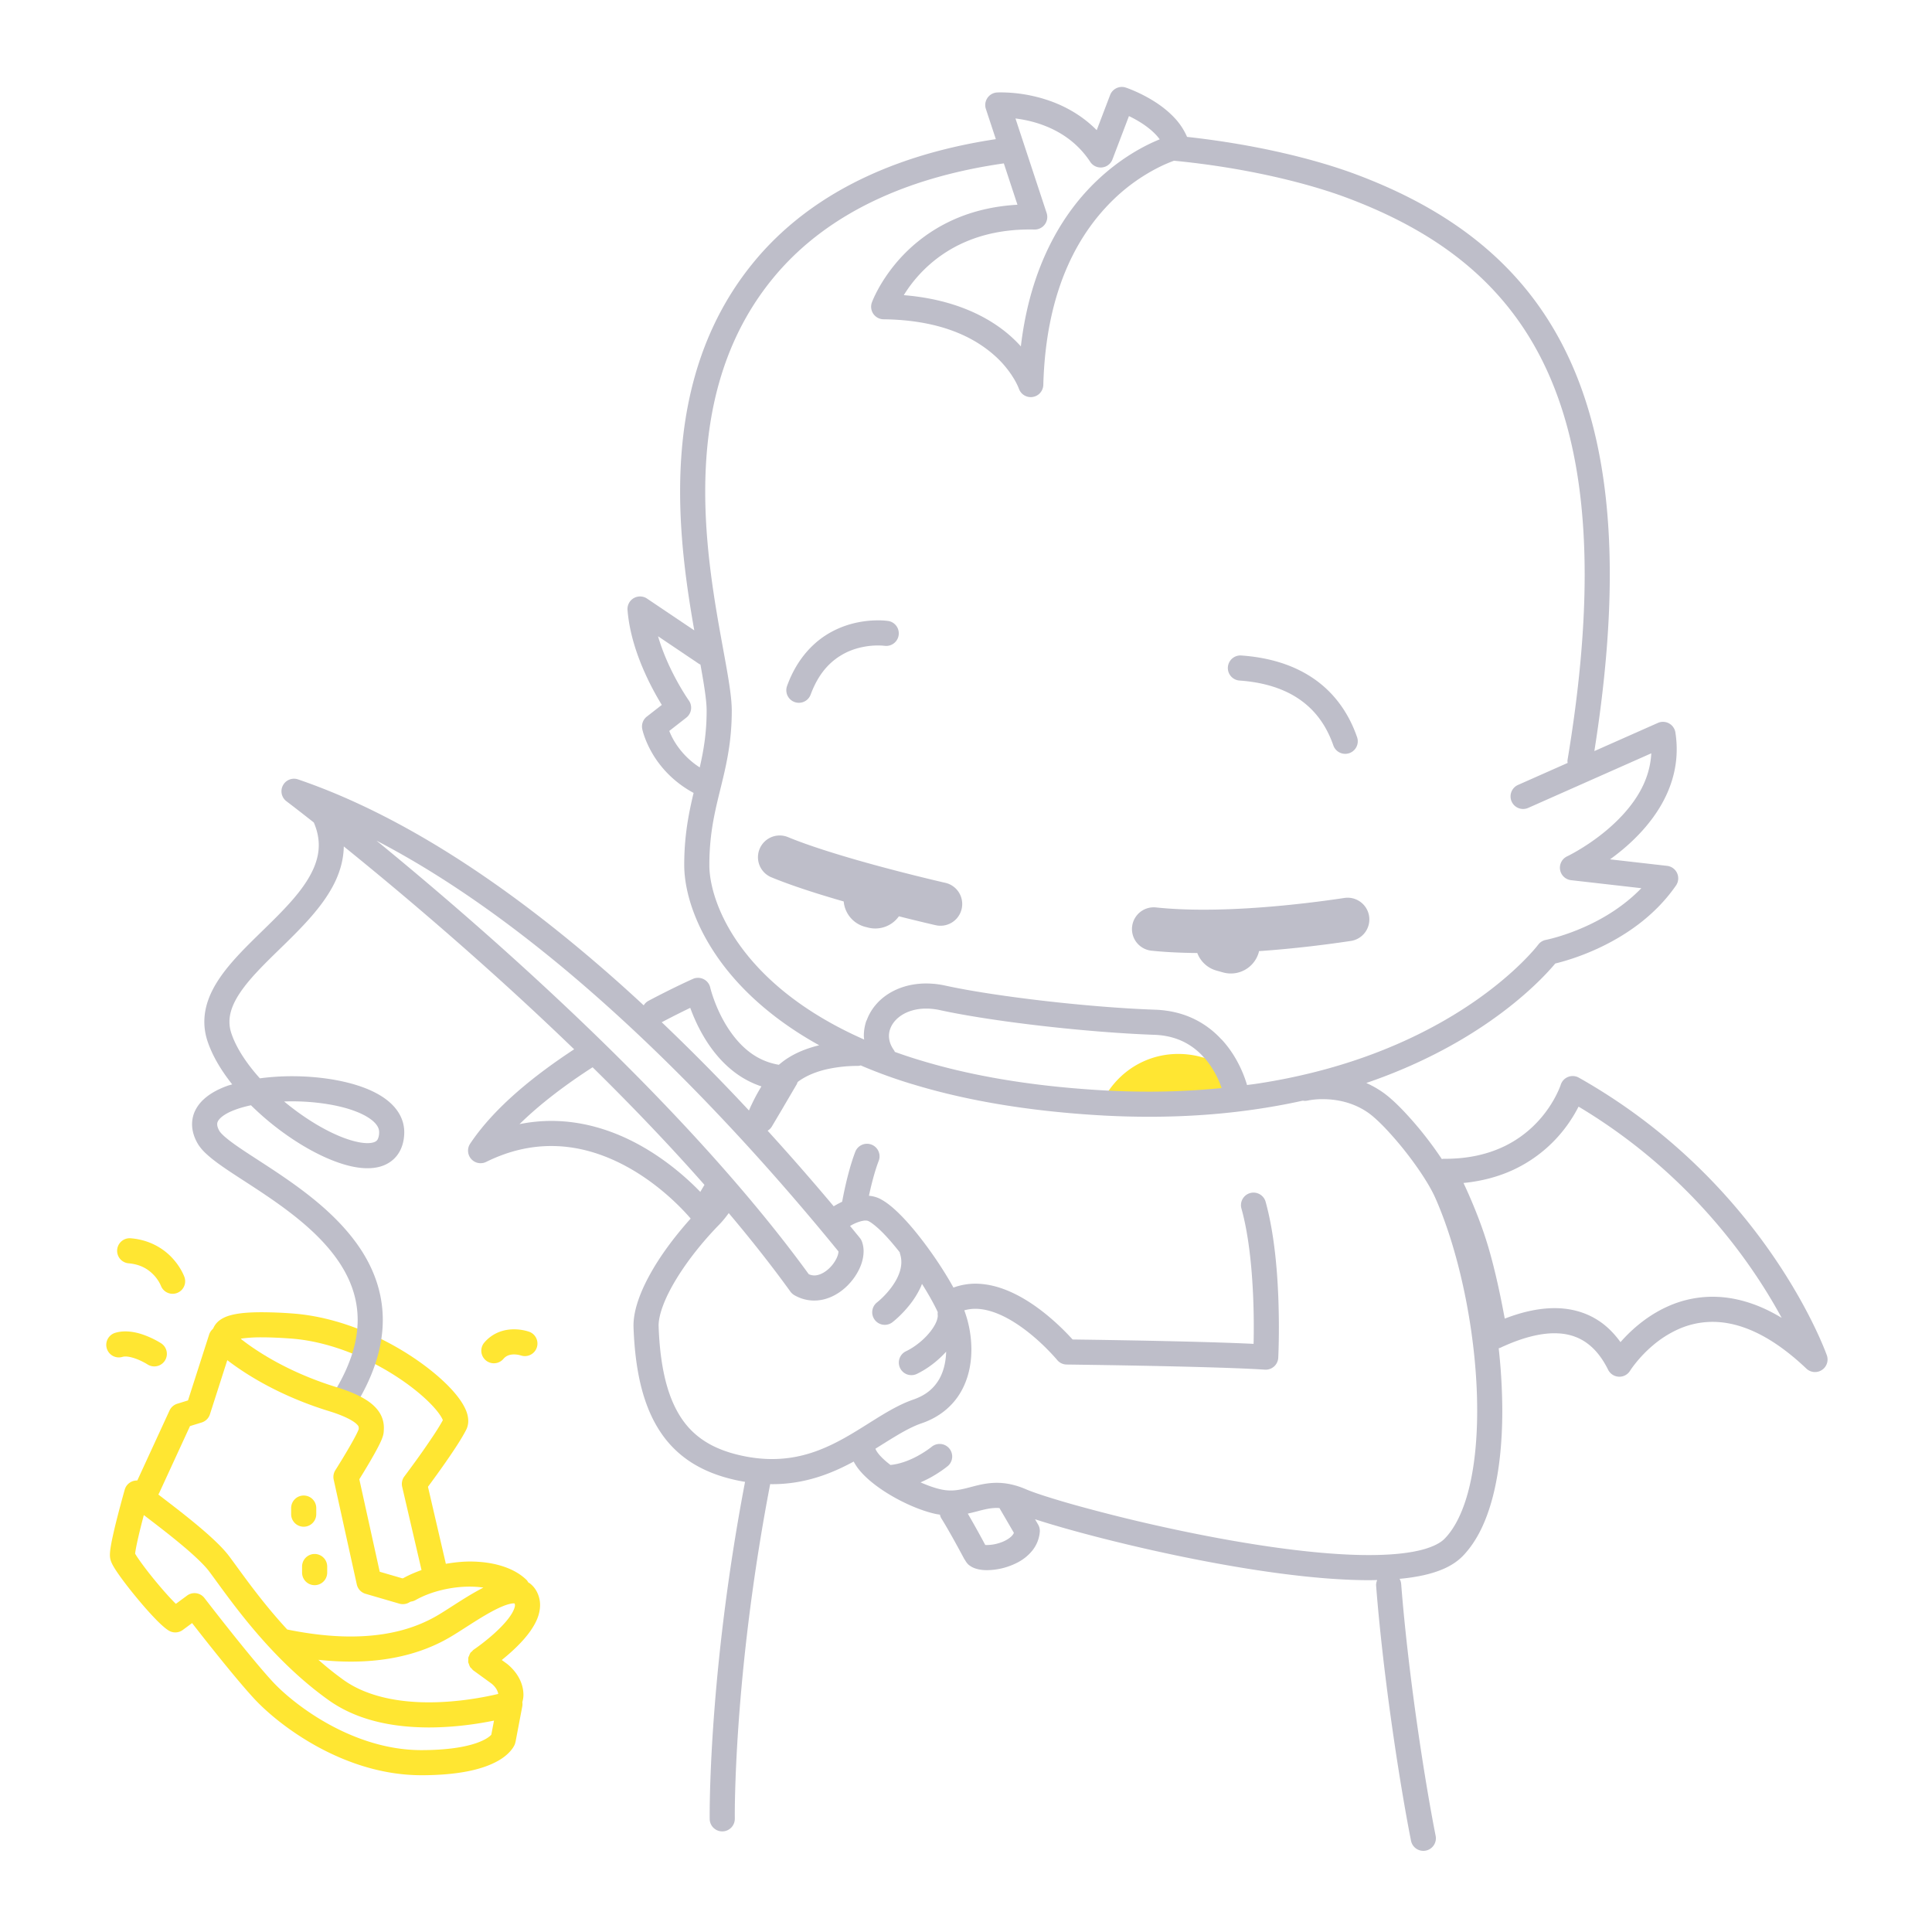 <svg xmlns="http://www.w3.org/2000/svg" width="200" height="200" fill="none"><path fill="#FFE632" d="M127.993 113.254c-.173-.157-.136-.453-.131-.514.031-.393-2.338-3.533-2.439-3.339-.12.231-.851.077-.96.053-.656-.193-3.224-.868-6.066.412-2.793 1.256-3.994 3.563-4.293 4.188l.069.12a45.958 45.958 0 0 0 14.39-.848c-.172.039-.418.065-.57-.072ZM54.875 163.929v.001l.002.001-.002-.002Z"/><path fill="#FFE632" d="M55.752 165.197c-.027-.077-.097-.282-.228-.511a2.564 2.564 0 0 0-.648-.756c-.061-.048-.128-.081-.192-.122-.053-.084-.093-.174-.168-.246v-.001c-.735-.714-1.66-1.179-2.661-1.479-1.005-.299-2.098-.433-3.225-.434-.816.002-1.647.098-2.475.237l-1.852-7.973c.327-.443.84-1.142 1.402-1.935.472-.665.975-1.393 1.427-2.082.453-.692.85-1.336 1.13-1.891l.004-.006c.15-.299.208-.621.207-.908-.012-.676-.25-1.195-.552-1.722-.542-.91-1.39-1.844-2.501-2.825-1.666-1.46-3.92-2.981-6.535-4.207-2.614-1.224-5.59-2.154-8.686-2.371a44.644 44.644 0 0 0-3.093-.123c-1.13.002-2.156.057-3.036.261-.443.108-.859.241-1.278.532a2.06 2.06 0 0 0-.585.618 1.84 1.84 0 0 0-.265.951c0 .398.123.741.277 1.024.157.286.351.527.577.762a1.294 1.294 0 0 0 2.125-1.407c.085-.015.17-.031.267-.041a15.176 15.176 0 0 1 1.918-.101c.908 0 1.92.048 2.911.118 4.1.278 8.2 2.066 11.214 4.065 1.506.994 2.744 2.041 3.563 2.926.41.439.713.84.888 1.14.082.138.133.249.161.326-.206.382-.52.897-.886 1.455a79.688 79.688 0 0 1-2.03 2.92c-.308.424-.575.786-.765 1.042l-.3.403a1.296 1.296 0 0 0-.229 1.076l2.003 8.619c-.655.237-1.294.507-1.89.84a1.3 1.3 0 1 0 1.276 2.266c1.565-.888 3.703-1.394 5.608-1.389.493 0 .967.036 1.413.099-.74.378-1.476.818-2.183 1.259-1.005.631-1.95 1.262-2.643 1.663-1.962 1.132-4.742 2.137-8.918 2.141-1.887 0-4.067-.216-6.566-.724a53.769 53.769 0 0 1-1.55-1.758c-1.986-2.357-3.464-4.498-4.448-5.812-.58-.769-1.393-1.556-2.316-2.374-1.38-1.219-2.996-2.471-4.268-3.446-.634-.486-1.184-.903-1.559-1.199a9.53 9.53 0 0 1-.402-.329l-.021-.019a1.287 1.287 0 0 0-.826-.476 1.302 1.302 0 0 0-1.43.932c-.002.006-.375 1.318-.751 2.79a57.878 57.878 0 0 0-.523 2.196c-.073.343-.134.662-.18.951-.045.292-.078.54-.08.818.001.106.003.229.04.412l.001.008c.001.003 0 .005.002.008v-.001c.053.224.112.35.173.482.119.242.26.471.434.737.604.914 1.614 2.21 2.635 3.406a33.29 33.29 0 0 0 1.482 1.637c.233.238.454.453.666.641.214.189.41.351.642.499a1.304 1.304 0 0 0 1.465-.055l.966-.713c.483.619 1.15 1.472 1.895 2.407 1.494 1.874 3.28 4.067 4.543 5.431 1.32 1.419 3.608 3.357 6.593 4.985 2.974 1.617 6.646 2.919 10.68 2.927h.04l.018.001c3.898-.008 6.207-.62 7.631-1.345 1.424-.717 1.92-1.603 2.019-1.887l.063-.221.702-3.692a1.29 1.29 0 0 0 .003-.413c.07-.259.115-.52.115-.778-.013-1.226-.654-2.33-1.648-3.157l-.06-.047c-.18-.129-.358-.259-.536-.388.378-.306.794-.658 1.216-1.051.636-.596 1.278-1.272 1.796-2.022.509-.751.942-1.588.954-2.612 0-.313-.047-.64-.156-.959l-.001-.003ZM15.313 153.99l.013-.006-.013.006Zm-.105-.175.008-.006-.008.006Zm28.446 27.357-.019-.001-.015.001c-3.472.002-6.754-1.137-9.462-2.612-2.703-1.468-4.829-3.279-5.928-4.469-1.16-1.249-2.944-3.433-4.416-5.283-.737-.926-1.4-1.772-1.878-2.386-.478-.613-.77-.992-.77-.993a1.297 1.297 0 0 0-1.803-.254l-1.158.855c-.72-.707-1.754-1.895-2.62-2.986a31.351 31.351 0 0 1-1.231-1.642 8.451 8.451 0 0 1-.354-.547l-.012-.022c.008-.073.02-.173.039-.284.124-.792.475-2.237.79-3.438l.072-.272c.08.061.154.117.237.182 1.05.802 2.412 1.844 3.655 2.883 1.239 1.029 2.372 2.093 2.874 2.772.93 1.24 2.47 3.471 4.54 5.928 2.075 2.46 4.693 5.166 7.856 7.417 3.133 2.217 6.976 2.798 10.355 2.804 2.692-.002 5.12-.38 6.733-.71l-.28 1.466c-.136.149-.539.515-1.573.872-1.085.372-2.858.715-5.632.719Zm9.16-13.876c-.531.779-1.452 1.659-2.25 2.317a21.227 21.227 0 0 1-1.538 1.168c-.067.045-.107.11-.162.164-.054.053-.12.089-.165.152-.006.009-.007.02-.013.029-.055.08-.083.17-.118.26-.028.069-.069.134-.084.207-.015.072-.004.146-.007.219-.003.094-.016.185 0 .277.01.059.044.114.063.172.035.104.065.206.125.299.005.008.005.018.01.026.04.058.098.092.144.141.057.062.1.134.171.186.636.46 1.272.922 1.908 1.385.462.377.654.818.678 1.058-1.34.319-4.115.871-7.17.869-3.084.005-6.405-.573-8.847-2.322a32.88 32.88 0 0 1-2.597-2.08c1.182.126 2.295.187 3.337.187 4.599.005 7.9-1.142 10.221-2.491 1.079-.628 2.404-1.546 3.685-2.297.637-.374 1.258-.703 1.792-.924.53-.225.978-.323 1.18-.317l.094.009.021.051.018.118c.012.169-.132.621-.496 1.137Z"/><path fill="#FFE632" d="M31.439 154.816a1.3 1.3 0 0 0-1.3 1.3v.63a1.3 1.3 0 1 0 2.6 0v-.63a1.3 1.3 0 0 0-1.3-1.3ZM31.271 162.167v.63a1.3 1.3 0 1 0 2.6 0v-.63a1.3 1.3 0 1 0-2.6 0ZM13.316 130.777c1.349.122 2.121.695 2.649 1.262.258.283.438.564.547.764.055.1.092.179.113.227l.02.046v.003l.003-.001a1.298 1.298 0 0 0 2.442-.887c-.04-.103-.353-.964-1.202-1.902-.838-.935-2.286-1.935-4.354-2.103a1.3 1.3 0 0 0-.218 2.591ZM12.675 140.464a1.07 1.07 0 0 1 .308-.039c.4-.008 1.026.181 1.506.404.241.109.45.221.593.302l.161.096.037.022.006.004a1.3 1.3 0 0 0 1.422-2.176c-.038-.025-.482-.316-1.148-.617-.67-.296-1.55-.627-2.577-.635-.338 0-.696.04-1.057.149a1.3 1.3 0 1 0 .75 2.49ZM52.1 140.688c.172-.204.332-.304.514-.377.18-.07.39-.102.598-.101a2.5 2.5 0 0 1 .543.062l.15.04.028.009v-.002a1.3 1.3 0 0 0 .903-2.436c-.09-.03-.715-.269-1.624-.273-.454 0-.985.064-1.537.277a3.846 3.846 0 0 0-1.573 1.136 1.301 1.301 0 0 0 1.998 1.665Z"/><path fill="#BEBEC9" d="M189.115 140.302c-.029-.079-1.594-4.512-5.577-10.308-3.981-5.793-10.389-12.957-20.095-18.434a1.296 1.296 0 0 0-1.118-.076 1.293 1.293 0 0 0-.76.817c-.002.016-.652 1.986-2.45 3.881a11.561 11.561 0 0 1-3.625 2.592c-1.547.704-3.464 1.182-5.881 1.184l-.15-.001c-.069 0-.135.016-.202.027a38.783 38.783 0 0 0-1.841-2.528 36.06 36.06 0 0 0-2.203-2.534c-.723-.749-1.402-1.374-2.042-1.829a10.18 10.18 0 0 0-1.734-.982c5.312-1.814 9.464-4.093 12.562-6.223 3.982-2.736 6.226-5.215 7.002-6.146.767-.185 2.376-.63 4.301-1.507 2.641-1.208 5.886-3.229 8.199-6.572a1.302 1.302 0 0 0-.923-2.03l-5.906-.674c.55-.4 1.129-.85 1.715-1.366 1.26-1.112 2.54-2.495 3.524-4.168.982-1.67 1.663-3.648 1.661-5.867 0-.566-.044-1.144-.135-1.732a1.302 1.302 0 0 0-1.812-.99l-6.577 2.916c1.071-6.776 1.596-12.841 1.596-18.268.002-11.777-2.445-20.629-6.995-27.3-4.547-6.672-11.144-11.066-19.148-14.085-4.357-1.645-10.603-3.158-17.616-3.928a6.894 6.894 0 0 0-1.374-2.049c-1.033-1.076-2.256-1.812-3.227-2.307-.972-.492-1.699-.734-1.742-.749a1.302 1.302 0 0 0-1.624.771l-1.386 3.638c-1.548-1.565-3.34-2.514-4.962-3.071a15.56 15.56 0 0 0-4.924-.84 7.11 7.11 0 0 0-.436.01 1.295 1.295 0 0 0-.994.57 1.295 1.295 0 0 0-.158 1.134l1.031 3.127c-4.595.693-9.098 1.9-13.236 3.805-4.605 2.119-8.762 5.107-12.035 9.18-2.895 3.596-4.754 7.536-5.882 11.538-1.129 4.003-1.531 8.068-1.532 11.958 0 5.13.702 9.961 1.393 13.951l.075.42-4.89-3.291a1.304 1.304 0 0 0-1.381-.044c-.43.25-.68.729-.64 1.225.23 2.858 1.293 5.536 2.28 7.533.467.94.916 1.718 1.268 2.292l-1.55 1.21c-.389.303-.573.804-.473 1.288.022.1.263 1.225 1.117 2.645.777 1.294 2.101 2.835 4.198 3.968-.504 2.104-.972 4.43-.97 7.472.007 2.604 1.032 6.292 3.873 10.131 2.178 2.938 5.433 5.934 10.097 8.52-1.383.338-2.908.917-4.171 2.019a6.804 6.804 0 0 1-2.972-1.266c-1.503-1.117-2.57-2.805-3.23-4.23-.33-.71-.56-1.349-.706-1.802a12.361 12.361 0 0 1-.156-.527l-.035-.133-.007-.03v-.004a1.293 1.293 0 0 0-.684-.87 1.295 1.295 0 0 0-1.108-.028c-.022.01-1.907.842-4.624 2.281a1.262 1.262 0 0 0-.47.459 180.65 180.65 0 0 0-2.481-2.261c-10.078-8.98-21.536-17.111-33.29-21.127a1.298 1.298 0 0 0-1.203 2.268l.382.29c.45.345 1.294.996 2.442 1.901.36.846.51 1.609.511 2.338.002 1.433-.588 2.826-1.611 4.27-1.525 2.164-3.978 4.292-6.12 6.49-1.07 1.106-2.067 2.235-2.828 3.465-.757 1.224-1.287 2.582-1.287 4.068 0 .677.112 1.373.348 2.062.527 1.541 1.432 3.02 2.538 4.416-.172.055-.358.096-.523.156-.948.349-1.79.791-2.465 1.424a3.885 3.885 0 0 0-.84 1.121 3.25 3.25 0 0 0-.328 1.425c0 .657.196 1.307.532 1.916.378.669.909 1.151 1.544 1.668 1.111.887 2.597 1.81 4.234 2.882 2.451 1.6 5.219 3.515 7.318 5.805 1.05 1.144 1.932 2.375 2.546 3.696.614 1.323.967 2.731.969 4.289-.002 2.084-.638 4.471-2.301 7.258a1.3 1.3 0 0 0 2.232 1.334c1.85-3.093 2.67-5.964 2.669-8.592.002-2.991-1.063-5.601-2.616-7.792-2.334-3.292-5.737-5.745-8.67-7.698-1.468-.973-2.822-1.819-3.85-2.539-.514-.36-.945-.688-1.256-.967-.314-.275-.498-.51-.54-.595-.173-.317-.21-.526-.211-.665a.637.637 0 0 1 .068-.29c.08-.174.3-.433.72-.697.594-.382 1.56-.735 2.709-.977a28.928 28.928 0 0 0 5.13 4.027c1.216.745 2.432 1.357 3.596 1.791 1.166.433 2.275.698 3.333.701.467 0 .926-.054 1.372-.187.666-.196 1.31-.605 1.746-1.213.44-.607.653-1.351.688-2.14v-.006l.004-.176a3.772 3.772 0 0 0-.36-1.613c-.41-.864-1.09-1.523-1.877-2.044-1.189-.779-2.666-1.29-4.287-1.637-1.62-.344-3.385-.51-5.127-.51a25.427 25.427 0 0 0-3.296.218c-1.375-1.525-2.443-3.148-2.94-4.628a3.732 3.732 0 0 1-.21-1.223c0-.572.134-1.146.401-1.761.464-1.073 1.36-2.241 2.487-3.442 1.686-1.81 3.853-3.688 5.655-5.775.9-1.046 1.714-2.152 2.317-3.362.581-1.168.954-2.448.978-3.814a382.558 382.558 0 0 1 15.43 13.158 328.549 328.549 0 0 1 8.416 7.842c-4.041 2.654-8.226 5.967-10.767 9.772a1.298 1.298 0 0 0 .107 1.578 1.298 1.298 0 0 0 1.551.307c2.4-1.184 4.645-1.642 6.739-1.644 4.202-.005 7.868 1.898 10.497 3.861a25.685 25.685 0 0 1 3.064 2.695c.355.366.626.669.805.877.03.034.04.049.065.077-1.564 1.746-2.903 3.534-3.905 5.24-.615 1.049-1.109 2.066-1.457 3.038-.346.972-.554 1.899-.556 2.797l.003.177v.003c.177 4.888 1.12 8.477 2.953 11.086a10.82 10.82 0 0 0 3.354 3.103c1.303.776 2.766 1.3 4.358 1.645.297.064.59.118.88.166-3.498 18.338-3.661 32.101-3.662 34.521 0 .246.002.377.002.383a1.3 1.3 0 0 0 2.6-.041v-.082l-.002-.26c0-2.313.16-16.042 3.663-34.286.066 0 .133.005.198.005 3.375.003 6.129-1.081 8.448-2.342.36.69.885 1.271 1.504 1.827.947.84 2.13 1.603 3.363 2.236 1.236.629 2.51 1.124 3.68 1.374.13.027.252.04.379.059.032.133.07.265.147.387.451.717 1.043 1.763 1.52 2.629a159.745 159.745 0 0 1 .796 1.466l.094.175.015-.008c.12.237.272.441.434.569.34.266.654.364.956.436a4.2 4.2 0 0 0 .918.093 6.995 6.995 0 0 0 3.214-.823 4.75 4.75 0 0 0 1.459-1.189 3.578 3.578 0 0 0 .786-1.937 1.304 1.304 0 0 0-.171-.767l-.323-.555.241.079c3.295 1.06 9.115 2.606 15.5 3.899 6.386 1.291 13.306 2.328 18.84 2.331.288 0 .563-.01.844-.016-.08.186-.131.387-.114.603.737 9.401 2.413 20.307 3.611 26.384a1.3 1.3 0 0 0 2.551-.503c-1.177-5.958-2.847-16.833-3.57-26.084a1.308 1.308 0 0 0-.163-.524 19.943 19.943 0 0 0 2.471-.372c1.629-.37 3.027-.938 4.046-1.964 1.553-1.594 2.546-3.815 3.191-6.393.641-2.582.924-5.545.924-8.677a60.207 60.207 0 0 0-.372-6.46c.066-.019.133-.036.196-.066 2.075-.973 3.983-1.492 5.577-1.489 1.199.003 2.212.274 3.118.853.902.582 1.729 1.5 2.437 2.925a1.301 1.301 0 0 0 2.269.106h.001c.006-.014.841-1.335 2.331-2.601a11.086 11.086 0 0 1 2.686-1.711 8.685 8.685 0 0 1 3.522-.752c1.283.001 2.718.281 4.336 1.022 1.617.742 3.415 1.952 5.375 3.815a1.3 1.3 0 0 0 2.122-1.374ZM30.198 114.01c2.397-.004 4.87.365 6.606 1.034.868.329 1.54.736 1.929 1.121.197.193.324.375.402.541.078.168.113.321.114.508l-.001.064a1.727 1.727 0 0 1-.115.587.587.587 0 0 1-.288.32c-.143.078-.408.152-.806.152-.799.007-2.053-.319-3.427-.956-1.66-.76-3.507-1.948-5.197-3.354.26-.009.52-.017.783-.017Zm77.524-101.149c1.804.626 3.731 1.76 5.138 3.893a1.3 1.3 0 0 0 2.301-.252l1.708-4.485c.35.168.746.376 1.15.628.581.36 1.169.803 1.635 1.298.148.156.277.317.398.48-1.513.617-3.964 1.874-6.454 4.232-3.458 3.265-6.916 8.683-7.919 17.202a13.491 13.491 0 0 0-.989-.992c-2.182-1.966-5.739-3.872-11.131-4.31a14.07 14.07 0 0 1 2.099-2.634 13.923 13.923 0 0 1 4.238-2.862c1.789-.777 3.986-1.303 6.709-1.304.16 0 .318.002.476.006a1.303 1.303 0 0 0 1.268-1.707l-3.228-9.79c.74.093 1.646.267 2.601.597ZM72.438 79.443a8.262 8.262 0 0 1-2.608-2.67 7.46 7.46 0 0 1-.548-1.106l1.765-1.377a1.302 1.302 0 0 0 .259-1.78l-.005-.007c-.078-.11-.94-1.354-1.816-3.152-.5-1.02-.995-2.223-1.365-3.485l4.27 2.876c.038.024.08.028.119.048.083.46.161.902.232 1.318.255 1.488.414 2.7.41 3.457 0 2.31-.31 4.112-.713 5.878Zm4.354 18.694c-2.542-3.415-3.367-6.657-3.36-8.582.002-3.199.543-5.431 1.122-7.79.579-2.35 1.2-4.832 1.198-8.2-.003-1.07-.188-2.353-.448-3.893-.784-4.594-2.301-11.438-2.3-18.786 0-3.71.386-7.539 1.434-11.253 1.049-3.715 2.753-7.316 5.406-10.614 2.988-3.717 6.79-6.464 11.096-8.447 3.995-1.84 8.421-3.006 12.976-3.658l1.411 4.28c-2.551.144-4.736.713-6.569 1.525a16.627 16.627 0 0 0-6.635 5.317c-1.313 1.772-1.834 3.189-1.866 3.273a1.3 1.3 0 0 0 1.209 1.744c6.037.072 9.479 1.96 11.488 3.748a10.454 10.454 0 0 1 2.026 2.435c.193.325.321.59.398.764l.079.19.014.037.001.002h.001a1.3 1.3 0 0 0 2.53-.38c.279-10.223 3.9-15.984 7.384-19.307a18.957 18.957 0 0 1 4.758-3.315 14.462 14.462 0 0 1 1.388-.589c7.239.7 13.744 2.264 18.049 3.893 7.683 2.905 13.737 6.99 17.919 13.119 4.18 6.13 6.541 14.4 6.543 25.834 0 5.612-.572 11.978-1.775 19.197-.017.103.003.2.01.299l-5.134 2.276a1.3 1.3 0 1 0 1.054 2.377l12.742-5.65c-.08 1.51-.544 2.882-1.273 4.126-1.191 2.039-3.062 3.707-4.641 4.836-.788.565-1.5.997-2.009 1.284a16.15 16.15 0 0 1-.595.322l-.153.077-.035.017-.006.003a1.3 1.3 0 0 0 .406 2.468l7.275.83c-1.751 1.818-3.853 3.088-5.688 3.923a22.772 22.772 0 0 1-3.013 1.126c-.38.112-.684.19-.888.237-.102.025-.18.042-.229.052l-.054.011-.009.002a1.293 1.293 0 0 0-.8.502c-.066.087-2.224 2.913-6.924 6.098-4.702 3.185-11.941 6.737-22.227 8.292l-.004.001c-.319.049-.656.086-.981.131-.088-.3-.212-.679-.389-1.118-.411-1.018-1.088-2.336-2.203-3.556-.026-.027-.055-.048-.083-.073a9.358 9.358 0 0 0-2.729-2.053c-1.15-.569-2.522-.941-4.101-.996-6.951-.243-16.663-1.386-21.699-2.49l.003.001a9.282 9.282 0 0 0-2.013-.227c-1.493 0-2.837.391-3.915 1.075-1.035.657-1.818 1.597-2.227 2.695-.023.05-.054.096-.07.147a4.786 4.786 0 0 0-.243 1.502c0 .127.021.256.032.384-6.288-2.772-10.25-6.223-12.664-9.475Zm49.67 14.497a75.553 75.553 0 0 1-7.493.373c-1.523 0-3.095-.042-4.718-.131l-.112-.008-.032-.001c-.169-.012-.283-.013-.33-.018l-.026-.002c-7.424-.454-13.533-1.57-18.549-3.105-.007-.003-.013-.001-.02-.004a49.733 49.733 0 0 1-2.55-.847c-.024-.043-.031-.093-.061-.134-.401-.552-.545-1.057-.547-1.529 0-.226.039-.447.108-.663.002-.008.008-.015.01-.023.183-.538.586-1.062 1.216-1.463.63-.399 1.48-.669 2.52-.67.45 0 .936.051 1.454.165l.003.001c5.304 1.156 15.012 2.292 22.161 2.549 1.23.044 2.218.322 3.042.728a6.798 6.798 0 0 1 2.031 1.546c.011.013.026.021.037.033.821.904 1.363 1.937 1.686 2.742.067.168.12.317.17.461Zm-55.007-8.302c.317.878.816 2.043 1.558 3.246.748 1.208 1.747 2.459 3.09 3.464a9.526 9.526 0 0 0 2.72 1.421c-.37.602-.713 1.236-1.024 1.902l-.007.013-.04.078c-.075.162-.147.334-.221.5a215.913 215.913 0 0 0-9.03-9.134 90.6 90.6 0 0 1 2.954-1.49Zm-20.758-7.327a387.179 387.179 0 0 0-11.723-9.982c8.177 4.245 16.174 10.237 23.453 16.732 9.82 8.756 18.343 18.396 24.372 25.795 0 .138-.052.397-.188.686a3.624 3.624 0 0 1-1.026 1.279c-.442.346-.906.521-1.3.519a1.501 1.501 0 0 1-.563-.131c-2.477-3.407-5.235-6.814-8.151-10.164l-.021-.024c-7.906-9.079-16.977-17.723-24.853-24.71Zm18.42 23.408c-2.893-2.156-7.05-4.371-12.051-4.377-1.063 0-2.162.109-3.285.333 2.2-2.159 4.907-4.176 7.565-5.886 3.946 3.881 7.888 7.982 11.578 12.172l-.429.728a28.321 28.321 0 0 0-3.378-2.97ZM86.05 149.57c-1.82.864-3.784 1.469-6.124 1.471-.97 0-2.006-.105-3.13-.348-1.382-.299-2.57-.737-3.578-1.337-1.51-.905-2.654-2.156-3.519-4.075-.859-1.916-1.396-4.518-1.518-7.973v.004l-.002-.091c-.002-.476.124-1.145.404-1.921.83-2.345 2.994-5.578 5.872-8.53l-.007.007c.362-.368.686-.775.992-1.197 2.275 2.699 4.429 5.42 6.386 8.131.106.147.251.277.409.367.655.377 1.37.558 2.05.555.75 0 1.447-.207 2.051-.521.91-.475 1.635-1.18 2.169-1.964.526-.79.885-1.656.895-2.609 0-.337-.05-.687-.182-1.033a1.34 1.34 0 0 0-.206-.357c-.33-.405-.67-.82-1.014-1.238.134-.073.27-.156.399-.216.504-.238.953-.348 1.21-.344.152.001.231.026.291.055l.004.002c.345.162 1.032.714 1.75 1.482.477.504.984 1.108 1.491 1.752.009.035.002.069.013.103.106.312.15.607.15.904 0 .495-.13 1-.355 1.496-.335.742-.885 1.439-1.352 1.927a9.038 9.038 0 0 1-.59.568l-.17.143-.038.032-.005.003-.002.002a1.3 1.3 0 0 0 1.581 2.064c.052-.042.876-.67 1.734-1.734a9.13 9.13 0 0 0 1.209-1.93c.045-.1.084-.208.126-.313.675 1.069 1.25 2.094 1.632 2.92-.001.078-.022.153-.009.233l.01.133c.003.181-.06.467-.223.802-.24.505-.697 1.102-1.256 1.624-.556.524-1.214.98-1.81 1.262a1.3 1.3 0 1 0 1.119 2.348c1.116-.537 2.174-1.351 3.039-2.305-.03 1.049-.259 2.06-.743 2.885-.527.884-1.305 1.601-2.634 2.066-1.19.41-2.297 1.027-3.4 1.696-1.65 1.006-3.302 2.136-5.12 2.999Zm18.773 9.336c-.208.268-.639.559-1.155.749a4.493 4.493 0 0 1-1.488.287c-.071 0-.132-.003-.187-.008l-.152-.283a99.048 99.048 0 0 0-1.656-2.963c.342-.074.666-.155.962-.233.761-.201 1.383-.355 2.037-.354.091.001.187.009.282.015l1.493 2.566a1.137 1.137 0 0 1-.136.224Zm47.247-4.822c-.569 2.304-1.447 4.11-2.524 5.2-.452.475-1.395.949-2.756 1.247-1.356.304-3.094.45-5.064.449-5.964.004-14.019-1.315-20.981-2.838a171.553 171.553 0 0 1-9.263-2.286 89.055 89.055 0 0 1-3.3-.981c-.898-.288-1.589-.539-1.971-.705-1.103-.479-2.118-.671-3.027-.669-1.063.001-1.944.244-2.696.44-.758.2-1.387.355-2.066.354-.3 0-.613-.029-.963-.103-.622-.128-1.383-.394-2.163-.737.394-.174.766-.354 1.09-.534 1.038-.582 1.692-1.127 1.735-1.161a1.3 1.3 0 0 0-1.663-1.998h-.002c-.03.026-.593.481-1.42.934-.803.445-1.854.866-2.854.956-.45-.343-.835-.687-1.104-.994-.195-.22-.33-.42-.401-.562l-.051-.127c.659-.411 1.295-.813 1.894-1.177 1.041-.634 2.003-1.154 2.893-1.457 1.871-.636 3.227-1.82 4.034-3.213.813-1.393 1.11-2.95 1.111-4.429a11.737 11.737 0 0 0-.734-4.047 4.171 4.171 0 0 1 1.135-.16c.917-.002 1.92.287 2.91.77 1.484.72 2.907 1.862 3.93 2.823a23.066 23.066 0 0 1 1.535 1.584l.079.093.018.021.003.004c.244.298.603.47.989.474.002 0 .952.011 2.464.034 4.529.066 14.132.235 18.053.497a1.303 1.303 0 0 0 1.384-1.23c.001-.017.066-1.26.066-3.147-.005-3.372-.193-8.757-1.382-13.03a1.3 1.3 0 0 0-2.503.701c1.07 3.801 1.29 9.078 1.285 12.329 0 .662-.008 1.238-.019 1.707-2.87-.142-7.171-.25-11.01-.327-3.452-.068-6.5-.11-7.727-.126a24.965 24.965 0 0 0-2.741-2.602c-.944-.765-2.053-1.541-3.286-2.142-1.232-.599-2.597-1.031-4.048-1.033a6.64 6.64 0 0 0-2.258.404 34.406 34.406 0 0 0-.424-.744 41.592 41.592 0 0 0-3.48-5.007c-.63-.77-1.26-1.472-1.877-2.061-.62-.588-1.208-1.068-1.858-1.396a3.093 3.093 0 0 0-1.11-.295c.224-1.042.58-2.501 1.018-3.633a1.3 1.3 0 0 0-2.427-.932v-.001c-.459 1.197-.802 2.541-1.043 3.606a41.634 41.634 0 0 0-.322 1.576c-.298.145-.591.301-.874.471a257.267 257.267 0 0 0-6.839-7.823 1.27 1.27 0 0 0 .431-.423l1.22-2.061.023-.043 1.309-2.231c.052-.089.09-.183.12-.28.866-.673 2.069-1.131 3.222-1.368a14.707 14.707 0 0 1 2.873-.303l.115.001H88.804c.107.004.205-.029.306-.05.118.05.23.101.35.151a51.094 51.094 0 0 0 4.974 1.785c.008.002.015.001.022.003 5.235 1.601 11.533 2.742 19.11 3.208v.001h.012a.066.066 0 0 0 .014.001c.172.012.287.013.335.018l.023.001.124.009.026.002c1.673.092 3.296.135 4.869.135 4.171 0 7.999-.308 11.501-.847h-.004a66.346 66.346 0 0 0 4.394-.818c.168.029.344.027.52-.015v.001l.005-.001h.001a7.693 7.693 0 0 1 1.553-.142c1.281 0 3.088.266 4.731 1.431.417.293 1.022.835 1.671 1.51a35.658 35.658 0 0 1 3.035 3.658c.96 1.32 1.785 2.661 2.216 3.645 2.604 5.888 4.333 14.569 4.325 22.005.001 2.973-.274 5.749-.847 8.05Zm30.633-18.586c-1.925-.885-3.752-1.26-5.421-1.259a11.285 11.285 0 0 0-4.631 1c-2.003.897-3.51 2.209-4.53 3.292a15.44 15.44 0 0 0-.368.405c-.673-.925-1.44-1.692-2.312-2.251-1.36-.878-2.92-1.269-4.523-1.266-1.664.003-3.385.404-5.146 1.083-.114-.61-.248-1.312-.404-2.076-.325-1.582-.742-3.422-1.268-5.227-.77-2.638-1.845-5.13-2.599-6.738 1.983-.195 3.701-.686 5.157-1.362a14.32 14.32 0 0 0 5.821-4.965c.395-.582.699-1.118.933-1.577 8.585 5.133 14.344 11.615 17.984 16.91a55.773 55.773 0 0 1 3.042 4.956 18.167 18.167 0 0 0-1.735-.925Z"/><path fill="#FFE632" d="m42.067 163.513-2.758-.804-2.112-9.577c.251-.405.635-1.03 1.027-1.698.331-.564.665-1.151.932-1.668.133-.26.25-.501.346-.731.048-.116.09-.229.13-.354.037-.128.076-.258.091-.476v-.01c.004-.066.016-.2.016-.378a2.946 2.946 0 0 0-.203-1.098c-.247-.63-.755-1.221-1.5-1.717-.753-.502-1.764-.958-3.21-1.405-3.729-1.149-6.506-2.662-8.34-3.877a22.52 22.52 0 0 1-2.045-1.514 13.605 13.605 0 0 1-.491-.431l-.113-.107-.023-.023-.001-.001a1.3 1.3 0 0 0-2.165.514l-2.186 6.813-1.115.345c-.35.108-.643.365-.797.698l-3.41 7.407a1.3 1.3 0 1 0 2.361 1.088l3.168-6.88 1.208-.374c.407-.126.724-.439.854-.845l1.798-5.606c1.853 1.422 5.348 3.679 10.531 5.277 1.723.526 2.556 1.045 2.857 1.339.155.147.186.222.202.258l.02.139c0 .03-.002.077-.005.134-.047.134-.227.52-.46.945-.365.68-.86 1.513-1.258 2.169a90.927 90.927 0 0 1-.701 1.132 1.302 1.302 0 0 0-.171.976l2.392 10.848c.103.466.448.835.906.968l3.497 1.02a1.3 1.3 0 0 0 .728-2.496Zm-4.94-15.462v.01-.01Z"/><path fill="#BEBEC9" d="m91.063 124.081.001.001.002.001-.004-.002ZM89.467 110.446l-.006-.002-.002-.001.008.003ZM119.197 98.414c1.535.161 3.136.226 4.746.243a2.987 2.987 0 0 0 1.987 1.818l.683.191a3 3 0 0 0 3.695-2.085c.011-.04.012-.08.021-.121 3.855-.265 7.331-.726 9.55-1.06a2.25 2.25 0 0 0-.671-4.449c-3.154.477-9.045 1.222-14.611 1.22-1.709 0-3.386-.07-4.93-.233a2.25 2.25 0 1 0-.47 4.476ZM89.885 96.028a2.996 2.996 0 0 0 3.168-1.173c2.254.57 3.811.923 3.826.926a2.25 2.25 0 0 0 .997-4.388l-.468-.108c-1.069-.25-3.843-.913-6.95-1.764-3.102-.848-6.56-1.899-8.883-2.862a2.25 2.25 0 1 0-1.72 4.159c1.532.632 3.337 1.245 5.208 1.824.754.232 1.518.459 2.276.677a2.992 2.992 0 0 0 2.246 2.634l.3.075ZM82.252 72.674a1.3 1.3 0 0 0 1.668-.775c.882-2.38 2.192-3.566 3.501-4.26 1.31-.685 2.665-.822 3.467-.82.234 0 .418.01.538.02l.13.014.024.003v-.001a1.3 1.3 0 0 0 .394-2.569 7.488 7.488 0 0 0-1.086-.067c-1.075.001-2.839.166-4.668 1.115-1.828.94-3.674 2.723-4.742 5.672a1.3 1.3 0 0 0 .774 1.668ZM128.316 70.45c2.567.182 4.636.856 6.23 1.963 1.592 1.11 2.757 2.657 3.494 4.788a1.301 1.301 0 0 0 2.459-.846c-.882-2.579-2.407-4.65-4.47-6.078-2.061-1.43-4.614-2.215-7.53-2.421a1.3 1.3 0 1 0-.183 2.594Z"/></svg>